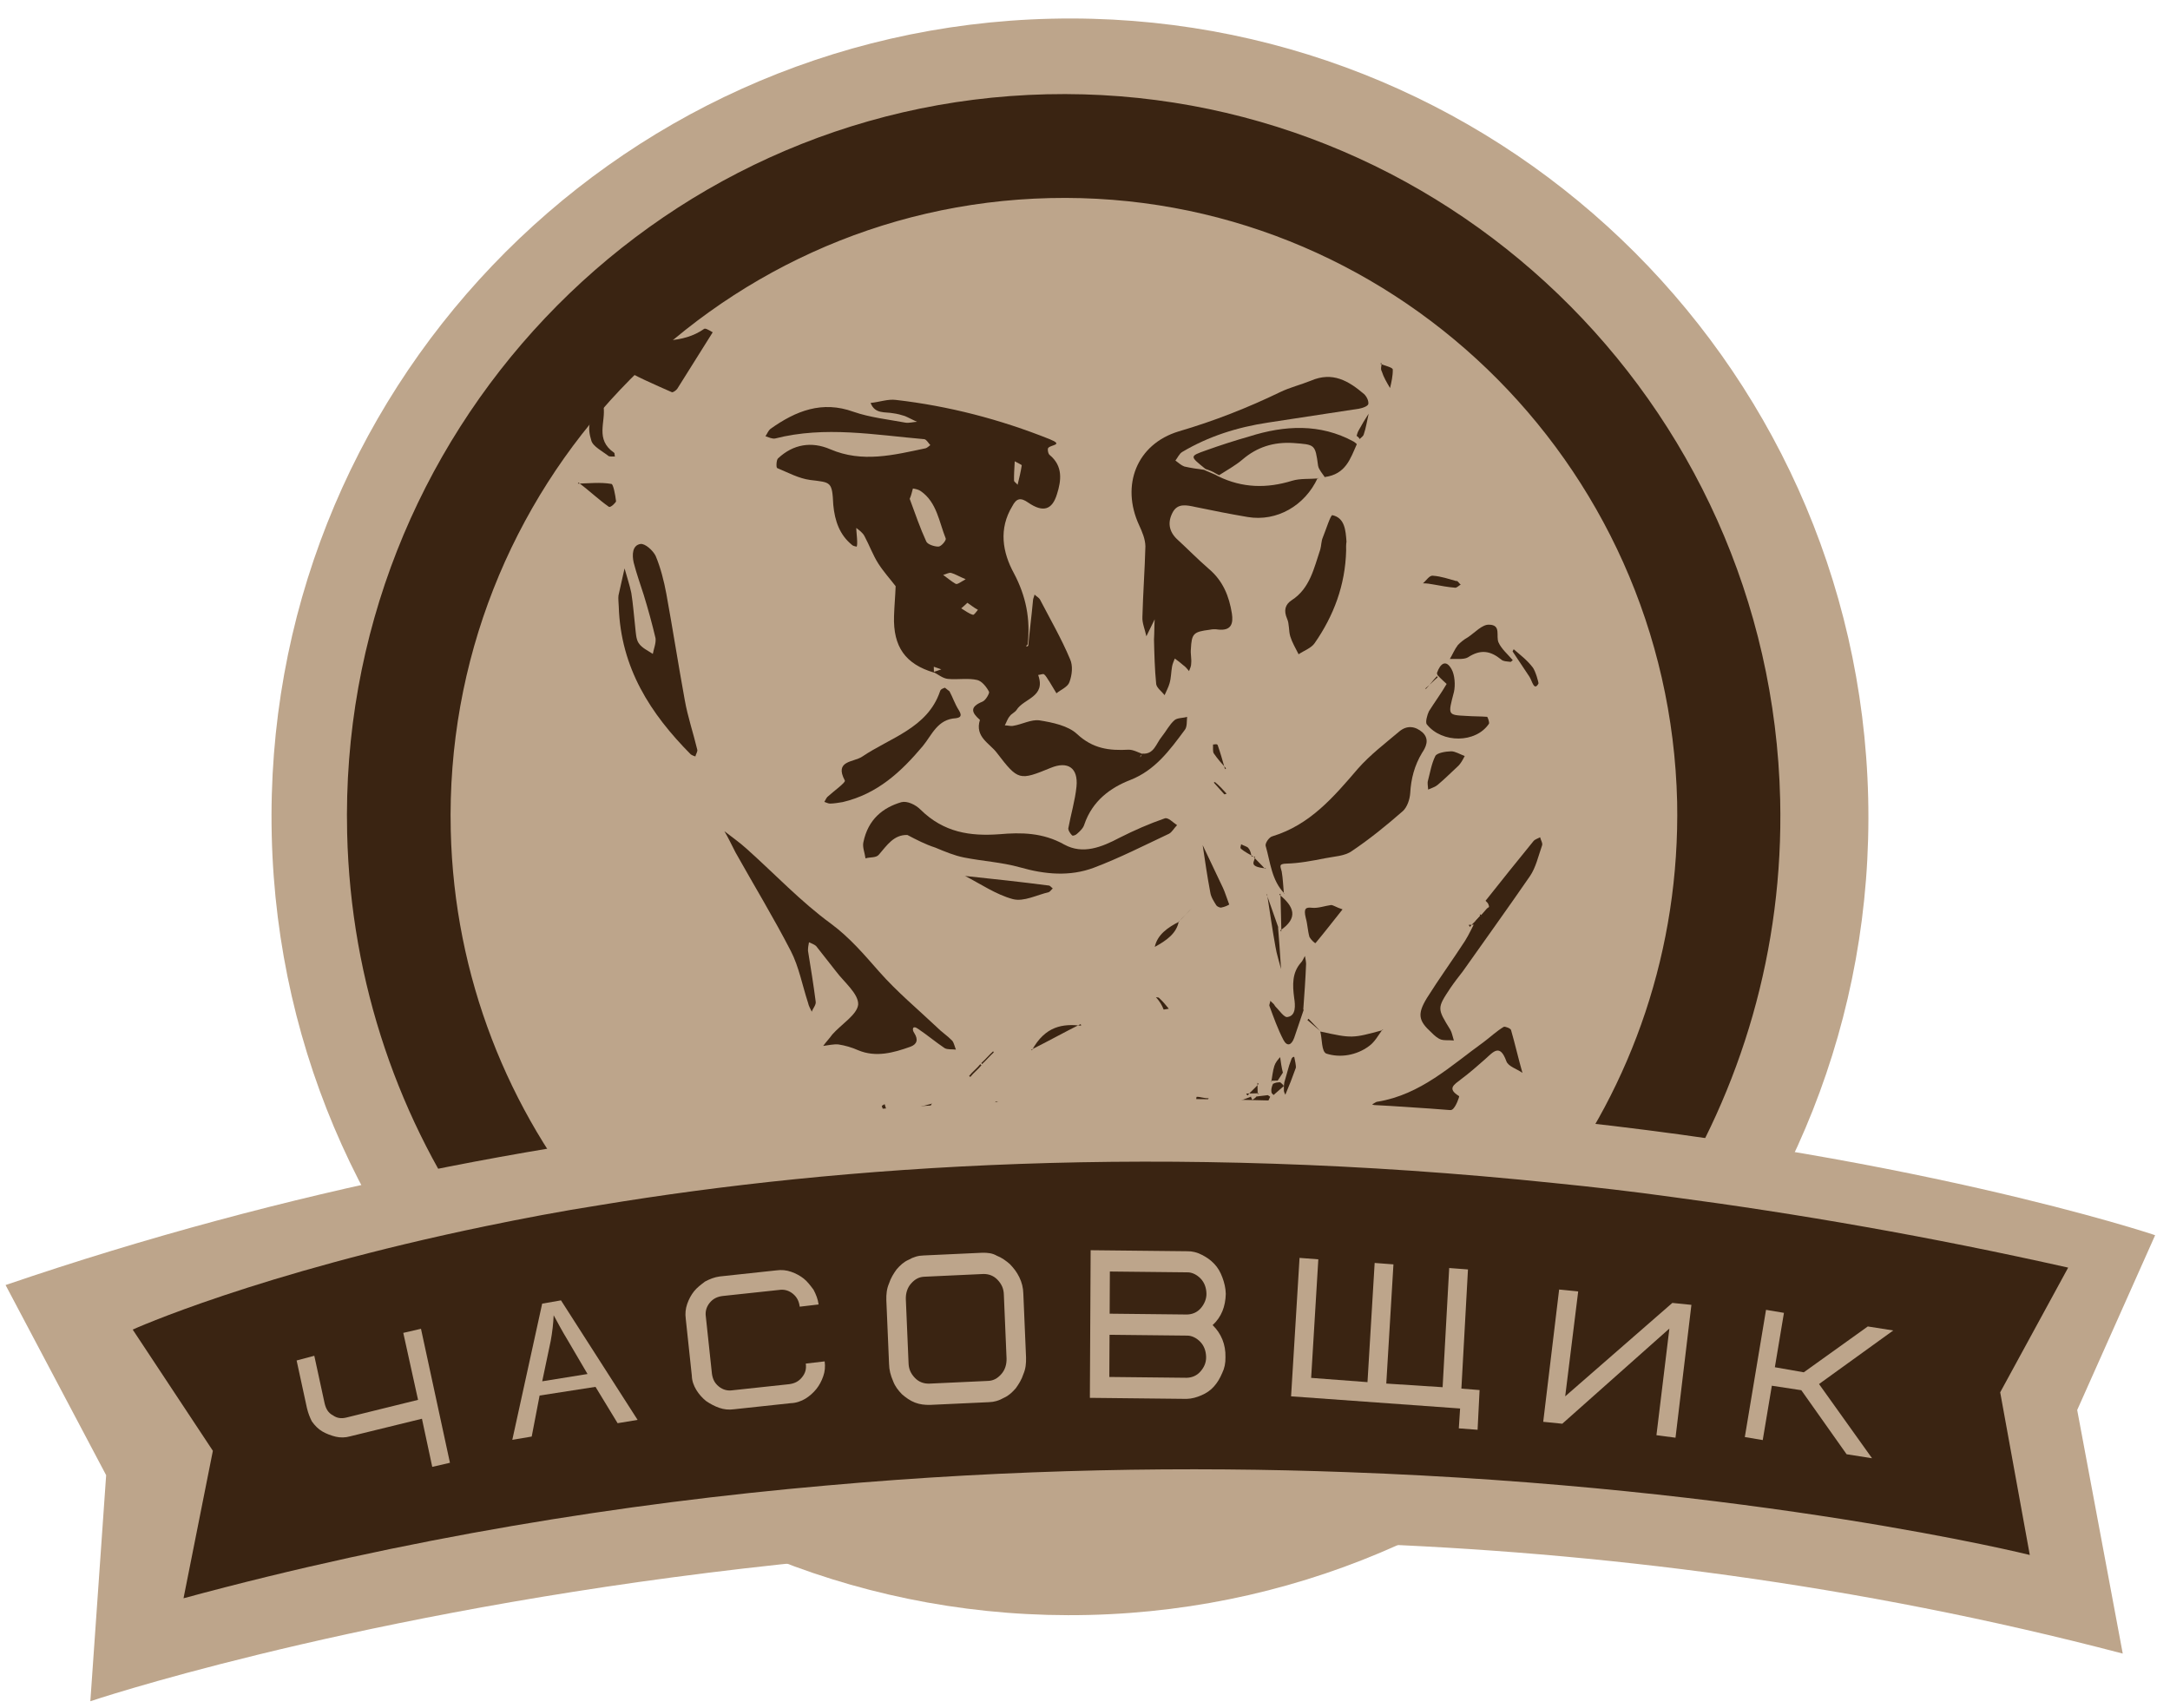 <svg width="155" height="122" viewBox="0 0 155 122" fill="none" xmlns="http://www.w3.org/2000/svg">
<path d="M19.41 59.69C18.671 28.191 43.59 2.076 75.089 1.337C106.588 0.598 132.703 25.517 133.442 57.016C134.18 88.515 109.262 114.63 77.763 115.369C46.264 116.108 20.148 91.189 19.41 59.69Z" fill="#BDA58B"/>
<path d="M74.766 6.735C46.542 7.397 24.129 31.071 24.796 59.517C25.048 70.263 28.544 80.174 34.34 88.303C40.353 96.721 48.789 103.228 58.58 106.835C72.065 105.633 84.655 105.507 95.792 105.878C105.361 101.817 113.441 94.923 119.011 86.233C124.378 77.843 127.406 67.821 127.155 57.117C126.488 28.671 102.99 6.073 74.766 6.735ZM110.662 85.248C102.869 95.466 90.726 102.16 77.011 102.481C63.255 102.804 50.81 96.645 42.547 86.803C36.306 79.36 32.442 69.794 32.197 59.343C31.626 34.985 50.814 14.718 74.982 14.151C99.15 13.584 119.225 32.931 119.796 57.289C120 67.783 116.589 77.519 110.662 85.248Z" fill="#3A2412"/>
<path d="M73.448 46.116C73.546 45.033 73.686 43.992 73.784 42.909C73.781 42.779 73.86 42.648 73.897 42.474C74.024 42.601 74.19 42.683 74.275 42.811C75.007 44.221 75.822 45.628 76.431 47.084C76.648 47.554 76.581 48.204 76.388 48.728C76.272 49.076 75.783 49.261 75.461 49.528C75.289 49.229 75.119 48.974 74.947 48.675C74.82 48.505 74.733 48.291 74.565 48.165C74.482 48.124 74.279 48.215 74.155 48.218C74.727 49.804 73.125 49.885 72.61 50.718C72.491 50.894 72.246 50.986 72.127 51.162C71.967 51.339 71.891 51.6 71.773 51.819C71.978 51.814 72.186 51.896 72.39 51.848C73.004 51.747 73.654 51.386 74.231 51.459C75.181 51.609 76.296 51.843 76.927 52.433C78.062 53.487 79.216 53.633 80.613 53.557C80.942 53.55 81.317 53.757 81.648 53.879C81.608 53.923 81.526 53.925 81.486 53.969C81.446 54.013 81.447 54.056 81.448 54.1C81.487 54.012 81.567 53.924 81.606 53.837C82.43 53.904 82.576 53.122 82.976 52.637C83.296 52.24 83.531 51.759 83.894 51.448C84.095 51.271 84.507 51.304 84.793 51.211C84.759 51.514 84.81 51.946 84.61 52.166C83.534 53.618 82.498 55.026 80.746 55.716C79.32 56.268 78.026 57.206 77.449 58.906C77.373 59.167 77.131 59.389 76.93 59.566C76.85 59.655 76.605 59.747 76.562 59.662C76.436 59.535 76.307 59.322 76.304 59.192C76.486 58.193 76.792 57.192 76.892 56.195C77.025 54.852 76.273 54.351 75.051 54.855C72.811 55.772 72.729 55.774 71.202 53.778C70.692 53.098 69.613 52.648 69.995 51.428C69.366 50.881 69.274 50.494 70.17 50.127C70.415 50.035 70.691 49.51 70.647 49.424C70.475 49.083 70.136 48.658 69.805 48.579C69.144 48.422 68.407 48.569 67.706 48.499C67.335 48.464 66.999 48.17 66.667 48.005C66.871 47.956 67.075 47.865 67.238 47.818C67.031 47.736 66.865 47.697 66.658 47.616C66.615 47.573 66.573 47.531 66.531 47.489C66.573 47.531 66.656 47.529 66.698 47.571C66.702 47.744 66.706 47.917 66.709 48.047C64.68 47.446 63.788 46.213 63.859 44.006C63.883 43.271 63.949 42.578 63.974 41.885C64.054 41.797 64.092 41.666 64.172 41.578C64.134 41.709 64.054 41.797 64.016 41.928C63.592 41.375 63.128 40.867 62.743 40.271C62.359 39.675 62.096 38.946 61.752 38.306C61.622 38.049 61.372 37.882 61.162 37.714C61.169 38.017 61.218 38.361 61.226 38.664C61.229 38.794 61.232 38.923 61.194 39.054C61.069 39.014 60.946 39.016 60.862 38.932C59.981 38.218 59.63 37.231 59.52 36.067C59.439 34.383 59.359 34.471 57.875 34.289C57.05 34.179 56.3 33.764 55.511 33.437C55.428 33.396 55.456 32.833 55.577 32.744C56.663 31.724 57.974 31.52 59.303 32.094C61.588 33.078 63.836 32.507 66.127 32.021C66.25 31.975 66.33 31.886 66.451 31.797C66.325 31.67 66.195 31.414 66.03 31.375C62.487 31.069 58.935 30.417 55.379 31.322C55.175 31.37 54.925 31.246 54.676 31.165C54.796 30.989 54.873 30.771 55.034 30.638C56.854 29.342 58.728 28.606 60.968 29.418C62.129 29.823 63.448 29.965 64.687 30.195C64.934 30.233 65.261 30.139 65.507 30.133C65.217 30.01 64.925 29.844 64.634 29.721C64.386 29.64 64.096 29.561 63.807 29.524C63.229 29.408 62.493 29.599 62.186 28.784C62.802 28.727 63.413 28.496 63.99 28.569C67.742 29 71.424 29.951 74.994 31.381C75.99 31.79 75.085 31.767 74.885 31.988C74.804 32.033 74.854 32.421 74.979 32.505C75.944 33.304 75.804 34.345 75.497 35.303C75.154 36.435 74.5 36.623 73.456 35.913C72.87 35.494 72.585 35.631 72.31 36.156C71.32 37.779 71.606 39.458 72.422 40.952C73.283 42.575 73.609 44.21 73.405 46.031C73.365 46.075 73.325 46.119 73.285 46.163C73.409 46.203 73.408 46.16 73.448 46.116ZM64.979 35.636C65.374 36.708 65.727 37.737 66.16 38.678C66.247 38.892 66.745 39.053 67.032 39.047C67.238 39.042 67.597 38.601 67.553 38.472C67.073 37.273 66.917 35.893 65.788 35.098C65.621 34.972 65.415 34.934 65.208 34.896C65.132 35.157 65.096 35.374 64.979 35.636ZM72.481 32.953C72.453 33.472 72.422 33.905 72.432 34.337C72.434 34.424 72.6 34.506 72.686 34.634C72.798 34.156 72.911 33.721 72.982 33.243C72.981 33.2 72.773 33.119 72.481 32.953ZM69.1 43.062C68.899 43.24 68.778 43.372 68.657 43.462C68.949 43.628 69.201 43.838 69.49 43.917C69.573 43.959 69.732 43.696 69.852 43.563C69.602 43.439 69.351 43.229 69.1 43.062ZM68.978 41.379C68.48 41.174 68.23 41.007 67.94 40.928C67.775 40.888 67.572 41.023 67.368 41.071C67.66 41.28 67.954 41.532 68.246 41.699C68.371 41.782 68.573 41.605 68.978 41.379Z" fill="#3A2412"/>
<path d="M82.478 44.242C82.279 44.646 82.081 45.051 81.883 45.455C81.788 44.977 81.57 44.503 81.601 44.063C81.645 42.384 81.771 40.702 81.815 39.023C81.803 38.504 81.583 37.99 81.364 37.515C80.051 34.669 81.187 31.726 84.198 30.816C86.715 30.078 89.103 29.142 91.445 28.009C92.143 27.673 92.887 27.495 93.628 27.198C95.191 26.522 96.329 27.215 97.43 28.148C97.6 28.304 97.774 28.619 97.738 28.86C97.7 29.021 97.329 29.149 97.081 29.195C94.928 29.525 92.776 29.855 90.582 30.187C88.388 30.518 86.326 31.166 84.441 32.289C84.236 32.413 84.118 32.696 83.957 32.899C84.168 33.054 84.38 33.249 84.59 33.324C85.049 33.433 85.549 33.501 86.049 33.569L86.008 33.57C86.26 33.684 86.553 33.797 86.805 33.911C86.889 33.949 86.932 33.988 87.016 34.026C88.739 34.865 90.485 34.904 92.299 34.342C92.877 34.169 93.543 34.233 94.165 34.178L94.123 34.139C93.214 36.119 91.205 37.285 89.12 36.934C87.868 36.724 86.616 36.473 85.405 36.222C84.737 36.078 84.111 35.932 83.753 36.62C83.395 37.308 83.493 37.945 84.046 38.491C84.81 39.193 85.534 39.935 86.34 40.635C87.357 41.49 87.798 42.599 87.993 43.833C88.093 44.51 87.981 45.072 87.023 44.975C86.815 44.94 86.607 44.944 86.4 44.989C85.24 45.136 85.119 45.259 85.062 46.379C85.028 46.7 85.119 47.057 85.085 47.378C85.09 47.577 85.011 47.739 84.932 47.941C84.804 47.784 84.676 47.627 84.507 47.511C84.337 47.355 84.126 47.2 83.914 47.045C83.836 47.247 83.757 47.409 83.72 47.609C83.646 48.011 83.656 48.41 83.54 48.812C83.464 49.094 83.304 49.377 83.186 49.66C82.972 49.385 82.634 49.153 82.586 48.875C82.478 47.798 82.453 46.72 82.428 45.682C82.458 45.162 82.447 44.722 82.478 44.242C82.473 44.042 82.551 43.841 82.589 43.68C82.552 43.881 82.515 44.081 82.478 44.242Z" fill="#3A2412"/>
<path d="M90.728 78.35C90.611 78.628 90.452 78.908 90.335 79.187C90.088 79.232 89.842 79.278 89.637 79.322C89.679 79.36 89.763 79.437 89.763 79.437C89.926 79.354 90.13 79.231 90.293 79.149L91.975 78.754L91.932 78.716C91.894 78.835 91.856 78.994 91.817 79.073C91.579 79.473 91.299 79.835 91.06 80.195C91.677 80.142 92.296 80.166 92.871 80.035C93.445 79.903 93.973 79.536 94.548 79.443C95.206 79.349 95.382 79.818 95.352 80.332C95.322 80.805 95.001 81.168 94.501 80.943C93.75 80.606 93.307 81.05 92.778 81.338C86.383 84.802 79.509 85.397 72.386 84.144C70.771 83.866 69.284 83.782 67.737 84.647C66.475 85.347 64.862 85.148 63.448 84.669C63.324 84.632 63.237 84.477 63.111 84.361C63.315 84.278 63.52 84.233 63.683 84.15C63.846 84.068 64.008 83.906 64.17 83.784L64.129 83.825C64.291 83.663 64.412 83.542 64.573 83.38L64.532 83.421C64.694 83.259 64.814 83.138 64.976 82.976L64.935 83.017C65.553 82.963 66.21 82.869 66.83 82.894C68.192 82.941 69.343 82.756 69.511 81.135C69.581 80.62 69.871 80.692 70.205 80.842C70.455 80.955 70.706 81.107 70.956 81.219C74.555 83.422 78.552 83.25 82.582 82.761C84.392 82.561 86.154 82.046 87.918 81.65C88.123 81.605 88.285 81.483 88.447 81.361C88.24 81.326 88.032 81.252 87.827 81.297C87.375 81.347 86.881 81.398 86.429 81.487C86.794 81.203 87.159 80.957 87.483 80.674C87.725 80.471 87.966 80.189 88.167 79.948L88.126 79.988C88.372 79.904 88.576 79.82 88.822 79.735C88.573 79.662 88.323 79.589 88.116 79.555L88.158 79.593C88.155 79.435 88.152 79.317 88.148 79.159L88.108 79.2C88.352 79.036 89.143 79.373 88.671 78.595C88.917 78.51 89.162 78.426 89.366 78.342L89.324 78.304C89.367 78.382 89.411 78.499 89.454 78.577C89.576 78.495 89.698 78.413 89.778 78.293L89.737 78.333C90.025 78.287 90.272 78.281 90.56 78.235L90.728 78.35Z" fill="#3A2412"/>
<path d="M51.744 59.381C52.302 59.812 52.858 60.203 53.375 60.675C55.353 62.446 57.211 64.421 59.353 65.985C60.724 67.003 61.721 68.191 62.802 69.417C64.057 70.841 65.517 72.058 66.895 73.358C67.24 73.714 67.668 73.986 68.013 74.342C68.143 74.5 68.192 74.781 68.281 74.981C68.027 74.947 67.692 74.995 67.478 74.879C66.837 74.45 66.235 73.939 65.593 73.51C65.165 73.197 65.131 73.561 65.305 73.799C65.611 74.277 65.493 74.603 65.033 74.775C63.822 75.207 62.567 75.559 61.291 75.024C60.866 74.832 60.357 74.683 59.892 74.613C59.554 74.58 59.177 74.67 58.8 74.719C59.003 74.432 59.25 74.184 59.454 73.896C60.111 73.154 61.232 72.482 61.299 71.754C61.323 70.986 60.293 70.162 59.728 69.408C59.251 68.814 58.773 68.179 58.295 67.585C58.166 67.467 57.954 67.391 57.784 67.314C57.746 67.517 57.709 67.72 57.714 67.921C57.91 69.128 58.107 70.335 58.262 71.542C58.31 71.783 58.063 72.031 57.984 72.275C57.895 72.076 57.764 71.877 57.717 71.636C57.309 70.394 57.067 69.067 56.493 67.95C55.258 65.556 53.856 63.248 52.538 60.897C52.229 60.298 52.007 59.819 51.744 59.381Z" fill="#3A2412"/>
<path d="M91.745 63.833C90.815 62.866 90.746 61.602 90.403 60.423C90.358 60.226 90.664 59.784 90.899 59.739C93.563 58.925 95.253 56.947 96.981 54.928C97.865 53.919 98.95 53.102 99.956 52.248C100.498 51.8 101.091 51.865 101.615 52.327C102.139 52.829 101.837 53.39 101.57 53.792C101.039 54.675 100.785 55.63 100.73 56.66C100.701 57.096 100.517 57.654 100.208 57.938C99.048 58.954 97.848 59.932 96.566 60.793C96.062 61.161 95.312 61.178 94.645 61.313C93.742 61.492 92.799 61.672 91.892 61.694C91.301 61.708 91.463 61.901 91.55 62.255C91.641 62.768 91.654 63.321 91.706 63.834L91.745 63.833Z" fill="#3A2412"/>
<path d="M44.197 43.334C44.191 43.055 44.147 42.776 44.178 42.535C44.31 41.893 44.479 41.249 44.611 40.606C44.772 41.202 44.969 41.757 45.093 42.354C45.222 43.151 45.279 43.989 45.371 44.786C45.417 45.185 45.428 45.664 45.618 45.94C45.847 46.294 46.293 46.483 46.63 46.715C46.694 46.354 46.869 45.95 46.824 45.591C46.579 44.558 46.297 43.525 45.979 42.493C45.741 41.739 45.466 40.986 45.263 40.191C45.14 39.635 45.161 38.955 45.747 38.861C46.077 38.813 46.64 39.32 46.833 39.715C47.183 40.546 47.426 41.5 47.595 42.415C48.059 44.963 48.449 47.472 48.913 50.02C49.125 51.214 49.52 52.364 49.805 53.556C49.844 53.675 49.702 53.879 49.669 54.039C49.558 54.002 49.447 53.965 49.335 53.887C46.472 50.996 44.337 47.728 44.197 43.334Z" fill="#3A2412"/>
<path d="M64.813 59.649C63.844 59.622 63.357 60.384 62.783 61.048C62.579 61.303 62.156 61.213 61.822 61.321C61.77 60.922 61.593 60.526 61.669 60.173C62.008 58.514 63.084 57.688 64.379 57.307C64.798 57.197 65.394 57.484 65.739 57.826C67.419 59.488 69.32 59.744 71.379 59.596C72.933 59.459 74.491 59.472 76.026 60.337C77.348 61.057 78.683 60.525 79.972 59.844C81.012 59.319 82.095 58.844 83.181 58.468C83.431 58.362 83.777 58.754 84.076 58.947C83.87 59.152 83.709 59.456 83.501 59.561C81.711 60.404 79.964 61.296 78.128 61.989C76.417 62.63 74.645 62.471 72.865 61.963C71.552 61.593 70.203 61.525 68.85 61.256C68.173 61.122 67.493 60.838 66.813 60.553C66.092 60.32 65.453 59.985 64.813 59.649Z" fill="#3A2412"/>
<path d="M96.153 39.335C96.091 41.807 95.26 43.998 93.902 45.947C93.669 46.293 93.152 46.475 92.757 46.74C92.547 46.319 92.297 45.899 92.166 45.476C92.036 45.053 92.105 44.583 91.936 44.204C91.681 43.614 91.792 43.185 92.266 42.876C93.57 42.036 93.856 40.581 94.306 39.251C94.381 38.993 94.373 38.653 94.487 38.395C94.714 37.836 95.05 36.763 95.171 36.803C96.058 36.995 96.119 37.888 96.178 38.696C96.143 38.909 96.148 39.122 96.153 39.335Z" fill="#3A2412"/>
<path d="M106.111 64.349C107.266 62.897 108.383 61.49 109.539 60.081C109.655 59.949 109.852 59.901 110.009 59.812C110.053 60.026 110.217 60.238 110.142 60.413C109.881 61.153 109.703 61.977 109.281 62.591C107.709 64.873 106.096 67.112 104.485 69.394C104.177 69.79 103.869 70.186 103.601 70.58C102.644 72.027 102.644 72.027 103.591 73.559C103.715 73.772 103.762 74.073 103.847 74.33C103.529 74.294 103.213 74.345 102.934 74.265C102.694 74.184 102.452 73.974 102.248 73.763C101.317 72.922 101.226 72.449 101.913 71.311C102.792 69.909 103.752 68.591 104.632 67.233C104.938 66.751 105.164 66.227 105.43 65.746L105.391 65.79C105.546 65.614 105.7 65.438 105.856 65.305L105.817 65.349C105.972 65.172 106.126 64.996 106.242 64.864L106.203 64.908C106.242 64.864 106.36 64.818 106.359 64.775C106.357 64.689 106.315 64.603 106.273 64.518L106.111 64.349Z" fill="#3A2412"/>
<path d="M67.496 49.129C67.589 49.215 67.727 49.3 67.82 49.385C68.057 49.819 68.205 50.299 68.487 50.732C68.723 51.122 68.635 51.256 68.274 51.308C66.959 51.383 66.577 52.491 65.915 53.297C64.369 55.135 62.681 56.712 60.199 57.298C59.882 57.349 59.611 57.4 59.294 57.407C59.157 57.41 59.019 57.326 58.882 57.285C58.97 57.151 59.012 57.018 59.101 56.928C59.545 56.522 60.438 55.886 60.344 55.757C59.584 54.324 60.949 54.468 61.575 54.058C63.586 52.693 66.248 52.015 67.14 49.401C67.181 49.225 67.361 49.176 67.496 49.129Z" fill="#3A2412"/>
<path d="M86.107 33.503C84.992 32.597 84.949 32.598 86.12 32.182C87.161 31.808 88.203 31.473 89.246 31.176C91.764 30.379 94.298 30.242 96.69 31.546C96.78 31.621 96.868 31.658 96.914 31.735C96.456 32.755 96.133 33.889 94.607 34.081L94.651 34.118C94.47 33.851 94.2 33.546 94.15 33.276C93.939 31.727 93.94 31.765 92.362 31.647C90.961 31.563 89.788 31.941 88.759 32.819C88.245 33.259 87.64 33.584 87.08 33.946C86.992 33.91 86.947 33.872 86.859 33.835C86.636 33.685 86.328 33.575 86.107 33.503Z" fill="#3A2412"/>
<path d="M108.747 76.646C108.349 76.353 107.737 76.195 107.597 75.81C107.133 74.526 106.669 75.141 106.073 75.673C105.519 76.161 104.965 76.648 104.367 77.094C103.855 77.494 103.34 77.765 104.222 78.306C104.265 78.305 103.98 79.131 103.723 79.267C101.918 80.172 100.125 79.696 98.373 79.133C98.241 79.093 98.151 78.966 98.019 78.883C98.148 78.836 98.276 78.704 98.406 78.701C101.481 78.197 103.649 76.118 106 74.424C106.47 74.067 106.895 73.669 107.409 73.355C107.495 73.31 107.934 73.472 107.937 73.602C108.221 74.587 108.463 75.66 108.747 76.646Z" fill="#3A2412"/>
<path d="M50.908 23.738C50.035 25.137 49.208 26.451 48.381 27.766C48.289 27.893 48.101 28.023 48.006 28.025C46.754 27.47 45.454 26.915 44.294 26.232C43.956 26.032 43.652 25.287 43.787 24.949C43.923 24.654 44.681 24.427 45.157 24.416C46.918 24.291 48.736 24.583 50.283 23.502C50.376 23.416 50.618 23.578 50.908 23.738Z" fill="#3A2412"/>
<path d="M102.637 48.086C102.874 47.389 103.29 47.084 103.687 47.814C103.908 48.204 103.967 48.942 103.852 49.438C103.426 51.076 103.383 51.077 104.738 51.144C105.246 51.182 105.753 51.17 106.219 51.208C106.261 51.207 106.397 51.599 106.357 51.698C105.418 53.102 103.008 53.109 101.92 51.753C101.79 51.608 101.946 51.062 102.067 50.812C102.474 50.161 102.925 49.559 103.331 48.859C103.331 48.859 102.9 48.474 102.683 48.233L102.637 48.086Z" fill="#3A2412"/>
<path d="M93.124 72.132C92.895 72.791 92.668 73.491 92.439 74.15C92.242 74.685 91.93 74.774 91.674 74.29C91.272 73.523 90.973 72.673 90.674 71.863C90.638 71.782 90.738 71.616 90.736 71.494C90.807 71.574 90.914 71.653 90.986 71.733C91.021 71.773 91.058 71.854 91.094 71.894C91.38 72.173 91.742 72.736 91.984 72.649C92.576 72.553 92.524 71.82 92.441 71.29C92.315 70.354 92.295 69.497 92.906 68.788C93.043 68.662 93.108 68.457 93.209 68.291C93.249 68.494 93.288 68.697 93.292 68.861C93.248 69.965 93.169 71.069 93.09 72.133L93.124 72.132Z" fill="#3A2412"/>
<path d="M68.889 62.572C70.903 62.786 72.918 63 74.896 63.259C75.007 63.256 75.085 63.385 75.198 63.469C75.089 63.559 75.017 63.691 74.907 63.737C74.056 63.931 73.137 64.432 72.351 64.232C71.153 63.912 70.056 63.154 68.926 62.572L68.889 62.572Z" fill="#3A2412"/>
<path d="M94.304 73.688C96.583 74.185 96.583 74.185 98.793 73.583L98.749 73.551C98.453 73.947 98.203 74.439 97.774 74.74C96.917 75.375 95.744 75.597 94.734 75.265C94.381 75.111 94.447 74.203 94.304 73.688Z" fill="#3A2412"/>
<path d="M107.91 47.283C107.663 47.25 107.367 47.257 107.215 47.104C106.461 46.498 105.766 46.358 104.843 46.965C104.55 47.128 104.006 47.063 103.562 47.073C103.752 46.756 103.892 46.402 104.131 46.084C104.324 45.884 104.566 45.683 104.858 45.52C105.344 45.197 105.873 44.599 106.367 44.626C107.256 44.644 106.831 45.435 107.039 45.898C107.247 46.362 107.7 46.742 108.056 47.163L107.91 47.283Z" fill="#3A2412"/>
<path d="M64.009 82.451C63.999 82.017 63.988 81.539 63.977 81.105L63.934 81.149C64.374 80.965 64.905 80.822 65.299 80.552C65.517 80.373 65.598 80.023 65.768 79.715L65.725 79.76C66.392 79.744 67.057 79.685 67.725 79.713C67.947 79.707 68.175 79.919 68.4 80.044C68.226 80.222 68.055 80.487 67.79 80.581C66.555 81.001 65.319 81.421 64.454 82.441L64.497 82.397C64.32 82.444 64.142 82.448 64.009 82.451Z" fill="#3A2412"/>
<path d="M87.802 64.618C87.666 64.7 87.484 64.784 87.255 64.829C87.163 64.871 86.93 64.757 86.882 64.679C86.691 64.366 86.5 64.093 86.446 63.737C86.236 62.631 86.07 61.484 85.906 60.377C86.391 61.397 86.876 62.417 87.36 63.438C87.506 63.752 87.606 64.106 87.802 64.618Z" fill="#3A2412"/>
<path d="M43.11 29.038C43.283 30.155 42.479 31.394 43.874 32.35C43.925 32.415 43.878 32.515 43.929 32.613C43.782 32.616 43.586 32.621 43.487 32.59C43.038 32.238 42.343 31.892 42.235 31.466C41.97 30.615 41.949 29.725 43.11 29.038Z" fill="#3A2412"/>
<path d="M95.896 64.964C95.141 65.914 94.576 66.641 93.971 67.368C93.934 67.424 93.615 67.103 93.534 66.94C93.407 66.504 93.395 66.01 93.269 65.574C93.097 64.865 93.289 64.805 93.718 64.85C94.146 64.895 94.608 64.719 95.073 64.654C95.228 64.65 95.426 64.81 95.896 64.964Z" fill="#3A2412"/>
<path d="M91.288 66.231C91.323 66.692 91.358 67.115 91.393 67.576C91.43 68.114 91.467 68.691 91.504 69.229C91.37 68.693 91.188 68.159 91.102 67.621C90.879 66.395 90.704 65.128 90.504 63.862L90.481 63.901C90.767 64.703 91.028 65.467 91.313 66.269L91.288 66.231Z" fill="#3A2412"/>
<path d="M104.623 54.008C104.46 54.327 104.351 54.509 104.185 54.693C103.684 55.153 103.185 55.659 102.683 56.075C102.516 56.214 102.234 56.31 102.009 56.406C102.004 56.181 101.942 55.958 101.995 55.777C102.151 55.189 102.25 54.558 102.521 54.013C102.63 53.786 103.252 53.681 103.649 53.672C103.933 53.665 104.279 53.882 104.623 54.008Z" fill="#3A2412"/>
<path d="M77.19 73.158C76.006 73.748 74.855 74.392 73.671 74.981L73.704 75.037C74.671 73.274 75.929 73.132 77.225 73.27L77.19 73.158Z" fill="#3A2412"/>
<path d="M71.123 78.691C71.404 78.753 71.646 78.839 71.927 78.901L71.966 78.877C71.489 78.98 71.731 79.066 71.973 79.152L71.932 79.13C71.623 79.549 71.147 79.72 70.423 79.485C70.302 79.442 70.26 79.329 70.178 79.262C70.377 79.235 70.536 79.185 70.735 79.158C70.816 79.202 70.937 79.245 71.017 79.266C70.897 79.246 70.816 79.202 70.696 79.181C70.694 79.113 70.732 79.02 70.73 78.952L70.691 78.976C70.848 78.88 71.006 78.785 71.124 78.714L71.123 78.691Z" fill="#3A2412"/>
<path d="M108.12 46.38C108.571 46.777 109.049 47.122 109.476 47.672C109.675 47.922 109.916 48.782 109.89 48.834C109.572 49.401 109.443 48.641 109.243 48.34C108.842 47.738 108.442 47.136 108.041 46.535L108.12 46.38Z" fill="#3A2412"/>
<path d="M41.28 34.549C42.062 34.531 42.885 34.434 43.671 34.571C43.801 34.568 43.95 35.341 44.004 35.806C44.006 35.883 43.624 36.281 43.492 36.206C42.741 35.68 42.029 34.998 41.321 34.471L41.28 34.549Z" fill="#3A2412"/>
<path d="M63.942 81.476C63.836 81.362 63.705 81.248 63.65 81.093C63.403 80.395 63.207 79.697 62.985 78.999C63.061 78.958 63.188 78.877 63.188 78.877C63.409 79.575 63.631 80.273 63.827 80.971C63.883 81.165 63.888 81.361 63.918 81.555L63.942 81.476Z" fill="#3A2412"/>
<path d="M82.483 67.644C82.674 66.77 83.402 66.26 84.237 65.835L84.201 65.807C84.046 66.68 83.318 67.19 82.483 67.644Z" fill="#3A2412"/>
<path d="M104.336 41.767C104.207 41.822 104.08 41.983 103.95 41.986C103.427 41.946 102.947 41.852 102.423 41.759C102.161 41.712 101.899 41.666 101.638 41.672C101.894 41.456 102.103 41.083 102.365 41.13C102.931 41.169 103.5 41.366 104.025 41.511C104.111 41.457 104.203 41.665 104.336 41.767Z" fill="#3A2412"/>
<path d="M91.936 76.629C92.022 76.285 92.132 75.941 92.243 75.664C92.287 75.526 92.426 75.455 92.451 75.523C92.503 75.727 92.585 76.204 92.563 76.272C92.32 76.962 92.076 77.584 91.809 78.206C91.783 78.138 91.735 78.071 91.708 77.935C91.703 77.73 91.698 77.524 91.741 77.318L91.719 77.387C91.806 77.111 91.871 76.836 91.936 76.629Z" fill="#3A2412"/>
<path d="M66.574 78.798C66.439 79.087 66.257 79.418 66.122 79.707L66.168 79.665C65.838 79.672 65.555 79.72 65.224 79.728C65.082 79.731 64.938 79.612 64.795 79.574C64.887 79.45 64.93 79.285 65.024 79.242C65.541 79.108 66.058 78.973 66.575 78.838L66.574 78.798Z" fill="#3A2412"/>
<path d="M82.567 71.236C82.674 71.259 82.779 71.256 82.78 71.282C83.05 71.532 83.267 71.784 83.485 72.061C83.38 72.089 83.275 72.092 83.117 72.121C83.004 71.816 82.839 71.537 82.567 71.236Z" fill="#3A2412"/>
<path d="M89.519 61.19C89.232 61.017 88.889 60.846 88.658 60.646C88.543 60.572 88.653 60.415 88.65 60.312C88.822 60.411 89.107 60.481 89.165 60.583C89.34 60.784 89.345 60.989 89.406 61.193L89.519 61.19Z" fill="#3A2412"/>
<path d="M98.576 25.981C98.916 26.133 99.48 26.239 99.484 26.399C99.494 26.838 99.392 27.279 99.29 27.721C99.056 27.327 98.823 26.933 98.701 26.537C98.584 26.34 98.692 26.138 98.687 25.938L98.576 25.981Z" fill="#3A2412"/>
<path d="M96.9 31.14C96.939 31.001 96.978 30.862 97.061 30.722C97.266 30.348 97.513 29.928 97.761 29.554C97.644 30.063 97.571 30.572 97.41 31.036C97.371 31.175 97.202 31.271 97.119 31.365C97.074 31.274 96.986 31.184 96.9 31.14Z" fill="#3A2412"/>
<path d="M87.574 54.89C87.27 54.552 86.966 54.214 86.697 53.818C86.62 53.705 86.651 53.416 86.645 53.187C86.756 53.184 86.94 53.122 86.98 53.236C87.178 53.807 87.34 54.378 87.502 54.949L87.574 54.89Z" fill="#3A2412"/>
<path d="M102.694 48.386C102.391 48.638 102.117 48.93 101.815 49.182L101.844 49.222C102.117 48.93 102.362 48.598 102.636 48.305L102.694 48.386Z" fill="#3A2412"/>
<path d="M63.066 82.473C62.561 82.213 62.16 82.114 62.157 82.005C62.147 81.569 62.336 81.129 62.426 80.692C62.628 80.796 63.028 80.841 63.031 80.95C63.041 81.385 63.051 81.82 63.066 82.473Z" fill="#3A2412"/>
<path d="M91.379 63.904C92.421 64.758 92.78 65.564 91.44 66.473L91.526 66.534C91.506 65.656 91.484 64.717 91.463 63.84L91.379 63.904Z" fill="#3A2412"/>
<path d="M90.796 77.331C90.872 76.958 90.905 76.523 91.025 76.149C91.104 75.899 91.271 75.709 91.438 75.519C91.489 75.89 91.54 76.261 91.635 76.63L91.676 76.567C91.511 76.819 91.387 77.008 91.222 77.259L91.263 77.196C91.092 77.2 90.964 77.203 90.793 77.207L90.796 77.331Z" fill="#3A2412"/>
<path d="M90.437 62.039C89.013 61.904 89.714 61.495 89.628 61.188L89.55 61.218C89.793 61.493 90.116 61.794 90.359 62.069L90.437 62.039Z" fill="#3A2412"/>
<path d="M86.33 78.456C86.18 78.823 86.08 79.067 85.977 79.191C85.822 79.316 85.608 79.2 85.446 79.082C85.441 78.84 85.429 78.356 85.482 78.354C85.746 78.348 85.96 78.464 86.33 78.456Z" fill="#3A2412"/>
<path d="M70.938 75.102C70.658 75.353 70.38 75.686 70.1 75.938L70.143 76.019C70.423 75.767 70.701 75.434 70.981 75.182L70.938 75.102Z" fill="#3A2412"/>
<path d="M87.617 56.702C87.365 56.422 87.114 56.142 86.78 55.864L86.7 55.907C86.951 56.187 87.203 56.467 87.454 56.747L87.617 56.702Z" fill="#3A2412"/>
<path d="M63.985 83.35C63.665 83.195 63.399 83.119 63.078 82.963C63.391 82.793 63.653 82.705 63.966 82.534L63.911 82.454C63.921 82.862 63.927 83.107 63.985 83.35Z" fill="#3A2412"/>
<path d="M61.291 83.413C61.017 83.195 60.653 82.979 60.377 82.705C60.377 82.705 60.553 82.588 60.732 82.528C60.919 82.861 61.105 83.137 61.291 83.413Z" fill="#3A2412"/>
<path d="M60.239 81.641C60.133 81.92 60.029 82.268 60.036 82.544C59.81 82.481 59.696 82.414 59.47 82.35C59.802 82.135 60.021 81.923 60.353 81.708L60.239 81.641Z" fill="#3A2412"/>
<path d="M91.7 77.587C91.456 77.8 91.211 78.013 90.966 78.226L90.838 78.091C90.771 77.885 90.827 77.607 90.947 77.397L90.886 77.467C91.07 77.325 91.257 77.32 91.444 77.316C91.508 77.384 91.635 77.45 91.7 77.587Z" fill="#3A2412"/>
<path d="M104.991 66.218C105.229 65.913 105.55 65.681 105.788 65.376L105.704 65.303C105.711 65.602 105.718 65.901 105.724 66.126L105.804 66.049C105.477 66.057 105.151 66.064 104.906 66.07L104.991 66.218Z" fill="#3A2412"/>
<path d="M84.237 65.806C84.455 65.544 84.895 65.149 85.114 64.887L84.237 65.806Z" fill="#3A2412"/>
<path d="M89.103 78.269C89.341 77.964 89.662 77.732 89.9 77.427L89.816 77.354C89.823 77.654 89.83 77.953 89.836 78.177L89.915 78.101C89.589 78.108 89.262 78.116 89.017 78.122L89.103 78.269Z" fill="#3A2412"/>
<path d="M69.307 76.937C69.545 76.632 69.866 76.4 70.104 76.095L70.02 76.022C69.782 76.327 69.461 76.559 69.223 76.864L69.307 76.937Z" fill="#3A2412"/>
<path d="M94.303 73.656C94.052 73.392 93.717 73.04 93.466 72.777L93.386 72.868L94.303 73.656Z" fill="#3A2412"/>
<path d="M0.398 91.801L7.582 105.385L6.453 121.533C6.453 121.533 75.686 98.202 151.625 118.129L148.371 100.729L153.938 88.243C153.937 88.201 81.417 64.132 0.398 91.801Z" fill="#BDA58B"/>
<path d="M142.871 99.465L144.985 111.084C144.985 111.084 125.453 106.215 96.218 105.167C85.035 104.753 72.442 104.921 58.995 106.125C44.504 107.395 28.994 109.872 13.109 114.177L15.205 103.642L9.478 94.982C9.478 94.982 18.34 90.969 34.749 87.582C37.289 87.058 40.039 86.528 42.916 86.08C59.924 83.271 82.985 81.589 111.092 84.524C113.819 84.798 116.588 85.114 119.443 85.512C128.385 86.697 137.839 88.336 147.726 90.556L142.871 99.465Z" fill="#3A2412"/>
<path d="M21.923 100.583L21.187 97.19L22.45 96.854L23.186 100.247C23.277 100.639 23.448 100.941 23.78 101.108C24.072 101.32 24.4 101.356 24.767 101.26L29.861 100.003L28.806 95.218L30.07 94.926L32.139 104.498L30.875 104.79L30.139 101.352L25.004 102.61C24.678 102.705 24.309 102.713 23.979 102.634C23.65 102.554 23.319 102.431 23.028 102.262C22.737 102.094 22.485 101.838 22.273 101.537C22.144 101.278 22.014 100.974 21.923 100.583Z" fill="#BDA58B"/>
<path d="M36.593 102.859L38.727 93.129L40.071 92.895L45.543 101.434L44.115 101.67L42.536 99.074L38.543 99.694L37.979 102.624L36.593 102.859ZM38.73 98.677L41.966 98.156L40.56 95.759C40.121 95.04 39.812 94.44 39.548 93.96C39.52 94.568 39.45 95.177 39.337 95.788L38.73 98.677Z" fill="#BDA58B"/>
<path d="M49.417 98.283L48.983 94.217C48.932 93.836 48.967 93.495 49.085 93.153C49.204 92.811 49.366 92.51 49.572 92.25C49.777 91.99 50.068 91.771 50.358 91.552C50.693 91.374 51.028 91.239 51.407 91.188L55.455 90.753C55.834 90.702 56.173 90.736 56.514 90.856C56.855 90.975 57.155 91.138 57.414 91.344C57.672 91.55 57.891 91.843 58.109 92.135C58.286 92.47 58.42 92.807 58.472 93.188L57.123 93.347C57.071 92.966 56.938 92.672 56.636 92.424C56.334 92.176 55.994 92.099 55.657 92.15L51.609 92.584C51.229 92.636 50.937 92.77 50.69 93.073C50.444 93.376 50.367 93.717 50.417 94.056L50.851 98.122C50.902 98.503 51.036 98.797 51.337 99.044C51.639 99.292 51.979 99.369 52.316 99.319L56.364 98.884C56.744 98.833 57.037 98.698 57.283 98.395C57.53 98.092 57.607 97.793 57.556 97.412L58.905 97.254C58.956 97.634 58.922 97.975 58.803 98.317C58.684 98.66 58.523 98.961 58.317 99.22C58.112 99.48 57.822 99.742 57.53 99.918C57.239 100.095 56.861 100.231 56.481 100.24L52.432 100.675C52.053 100.726 51.714 100.691 51.373 100.572C51.032 100.453 50.732 100.29 50.432 100.085C50.173 99.878 49.913 99.587 49.737 99.294C49.561 99.001 49.426 98.665 49.417 98.283Z" fill="#BDA58B"/>
<path d="M63.504 97.439L63.31 92.884C63.3 92.457 63.335 92.076 63.5 91.692C63.622 91.31 63.832 90.972 64.043 90.682C64.297 90.391 64.552 90.148 64.897 89.998C65.241 89.799 65.587 89.696 65.978 89.687L70.153 89.494C70.545 89.485 70.894 89.525 71.203 89.707C71.554 89.841 71.864 90.072 72.131 90.303C72.399 90.582 72.623 90.861 72.806 91.237C72.989 91.612 73.085 91.99 73.095 92.417L73.289 96.972C73.299 97.399 73.264 97.78 73.099 98.164C72.977 98.546 72.767 98.884 72.557 99.174C72.302 99.465 72.047 99.708 71.702 99.859C71.358 100.057 71.013 100.16 70.621 100.169L66.446 100.362C66.055 100.371 65.705 100.332 65.354 100.197C65.003 100.063 64.692 99.833 64.426 99.602C64.158 99.323 63.934 99.043 63.794 98.667C63.61 98.244 63.514 97.866 63.504 97.439ZM64.896 97.359C64.906 97.786 65.044 98.115 65.356 98.44C65.624 98.719 65.975 98.853 66.367 98.844L70.542 98.651C70.933 98.642 71.235 98.492 71.531 98.153C71.786 97.862 71.907 97.479 71.897 97.052L71.704 92.497C71.694 92.07 71.555 91.741 71.243 91.416C70.975 91.137 70.624 91.003 70.232 91.012L66.057 91.205C65.666 91.214 65.365 91.364 65.068 91.703C64.813 91.994 64.692 92.377 64.702 92.804L64.896 97.359Z" fill="#BDA58B"/>
<path d="M77.848 99.859L77.903 89.313L84.809 89.386C85.154 89.378 85.502 89.464 85.851 89.644C86.201 89.824 86.464 90.006 86.729 90.283C86.995 90.559 87.175 90.884 87.313 91.257C87.451 91.631 87.546 92.005 87.556 92.429C87.534 93.324 87.25 94.084 86.616 94.663C87.234 95.261 87.555 96.054 87.533 96.949C87.543 97.372 87.465 97.751 87.3 98.084C87.137 98.464 86.971 98.751 86.719 99.039C86.466 99.328 86.169 99.523 85.827 99.672C85.486 99.821 85.143 99.924 84.754 99.933L77.848 99.859ZM79.237 98.367L84.762 98.426C85.15 98.417 85.492 98.268 85.744 97.979C85.997 97.691 86.161 97.357 86.151 96.934C86.141 96.51 86.003 96.137 85.738 95.861C85.472 95.585 85.123 95.404 84.778 95.413L79.253 95.354L79.237 98.367ZM79.261 93.847L84.786 93.906C85.174 93.897 85.516 93.748 85.768 93.459C86.02 93.171 86.184 92.79 86.175 92.414C86.165 91.991 86.027 91.617 85.761 91.341C85.496 91.065 85.147 90.885 84.802 90.893L79.276 90.834L79.261 93.847Z" fill="#BDA58B"/>
<path d="M92.22 99.751L92.825 89.861L94.166 89.963L93.654 98.433L97.678 98.737L98.19 90.222L99.532 90.324L99.02 98.839L103.044 99.099L103.514 90.585L104.855 90.686L104.385 99.2L105.685 99.303L105.542 102.14L104.201 102.039L104.293 100.62L92.22 99.751Z" fill="#BDA58B"/>
<path d="M110.23 101.571L111.367 92.121L112.728 92.259L111.8 99.751L119.453 93.078L120.815 93.216L119.679 102.707L118.317 102.527L119.242 94.908L111.592 101.708L110.23 101.571Z" fill="#BDA58B"/>
<path d="M124.63 102.66L126.145 93.572L127.425 93.788L126.776 97.672L128.842 98.035L133.414 94.759L135.232 95.046L129.931 98.873L133.718 104.175L131.9 103.888L128.666 99.314L126.56 98.993L125.91 102.876L124.63 102.66Z" fill="#BDA58B"/>
</svg>
